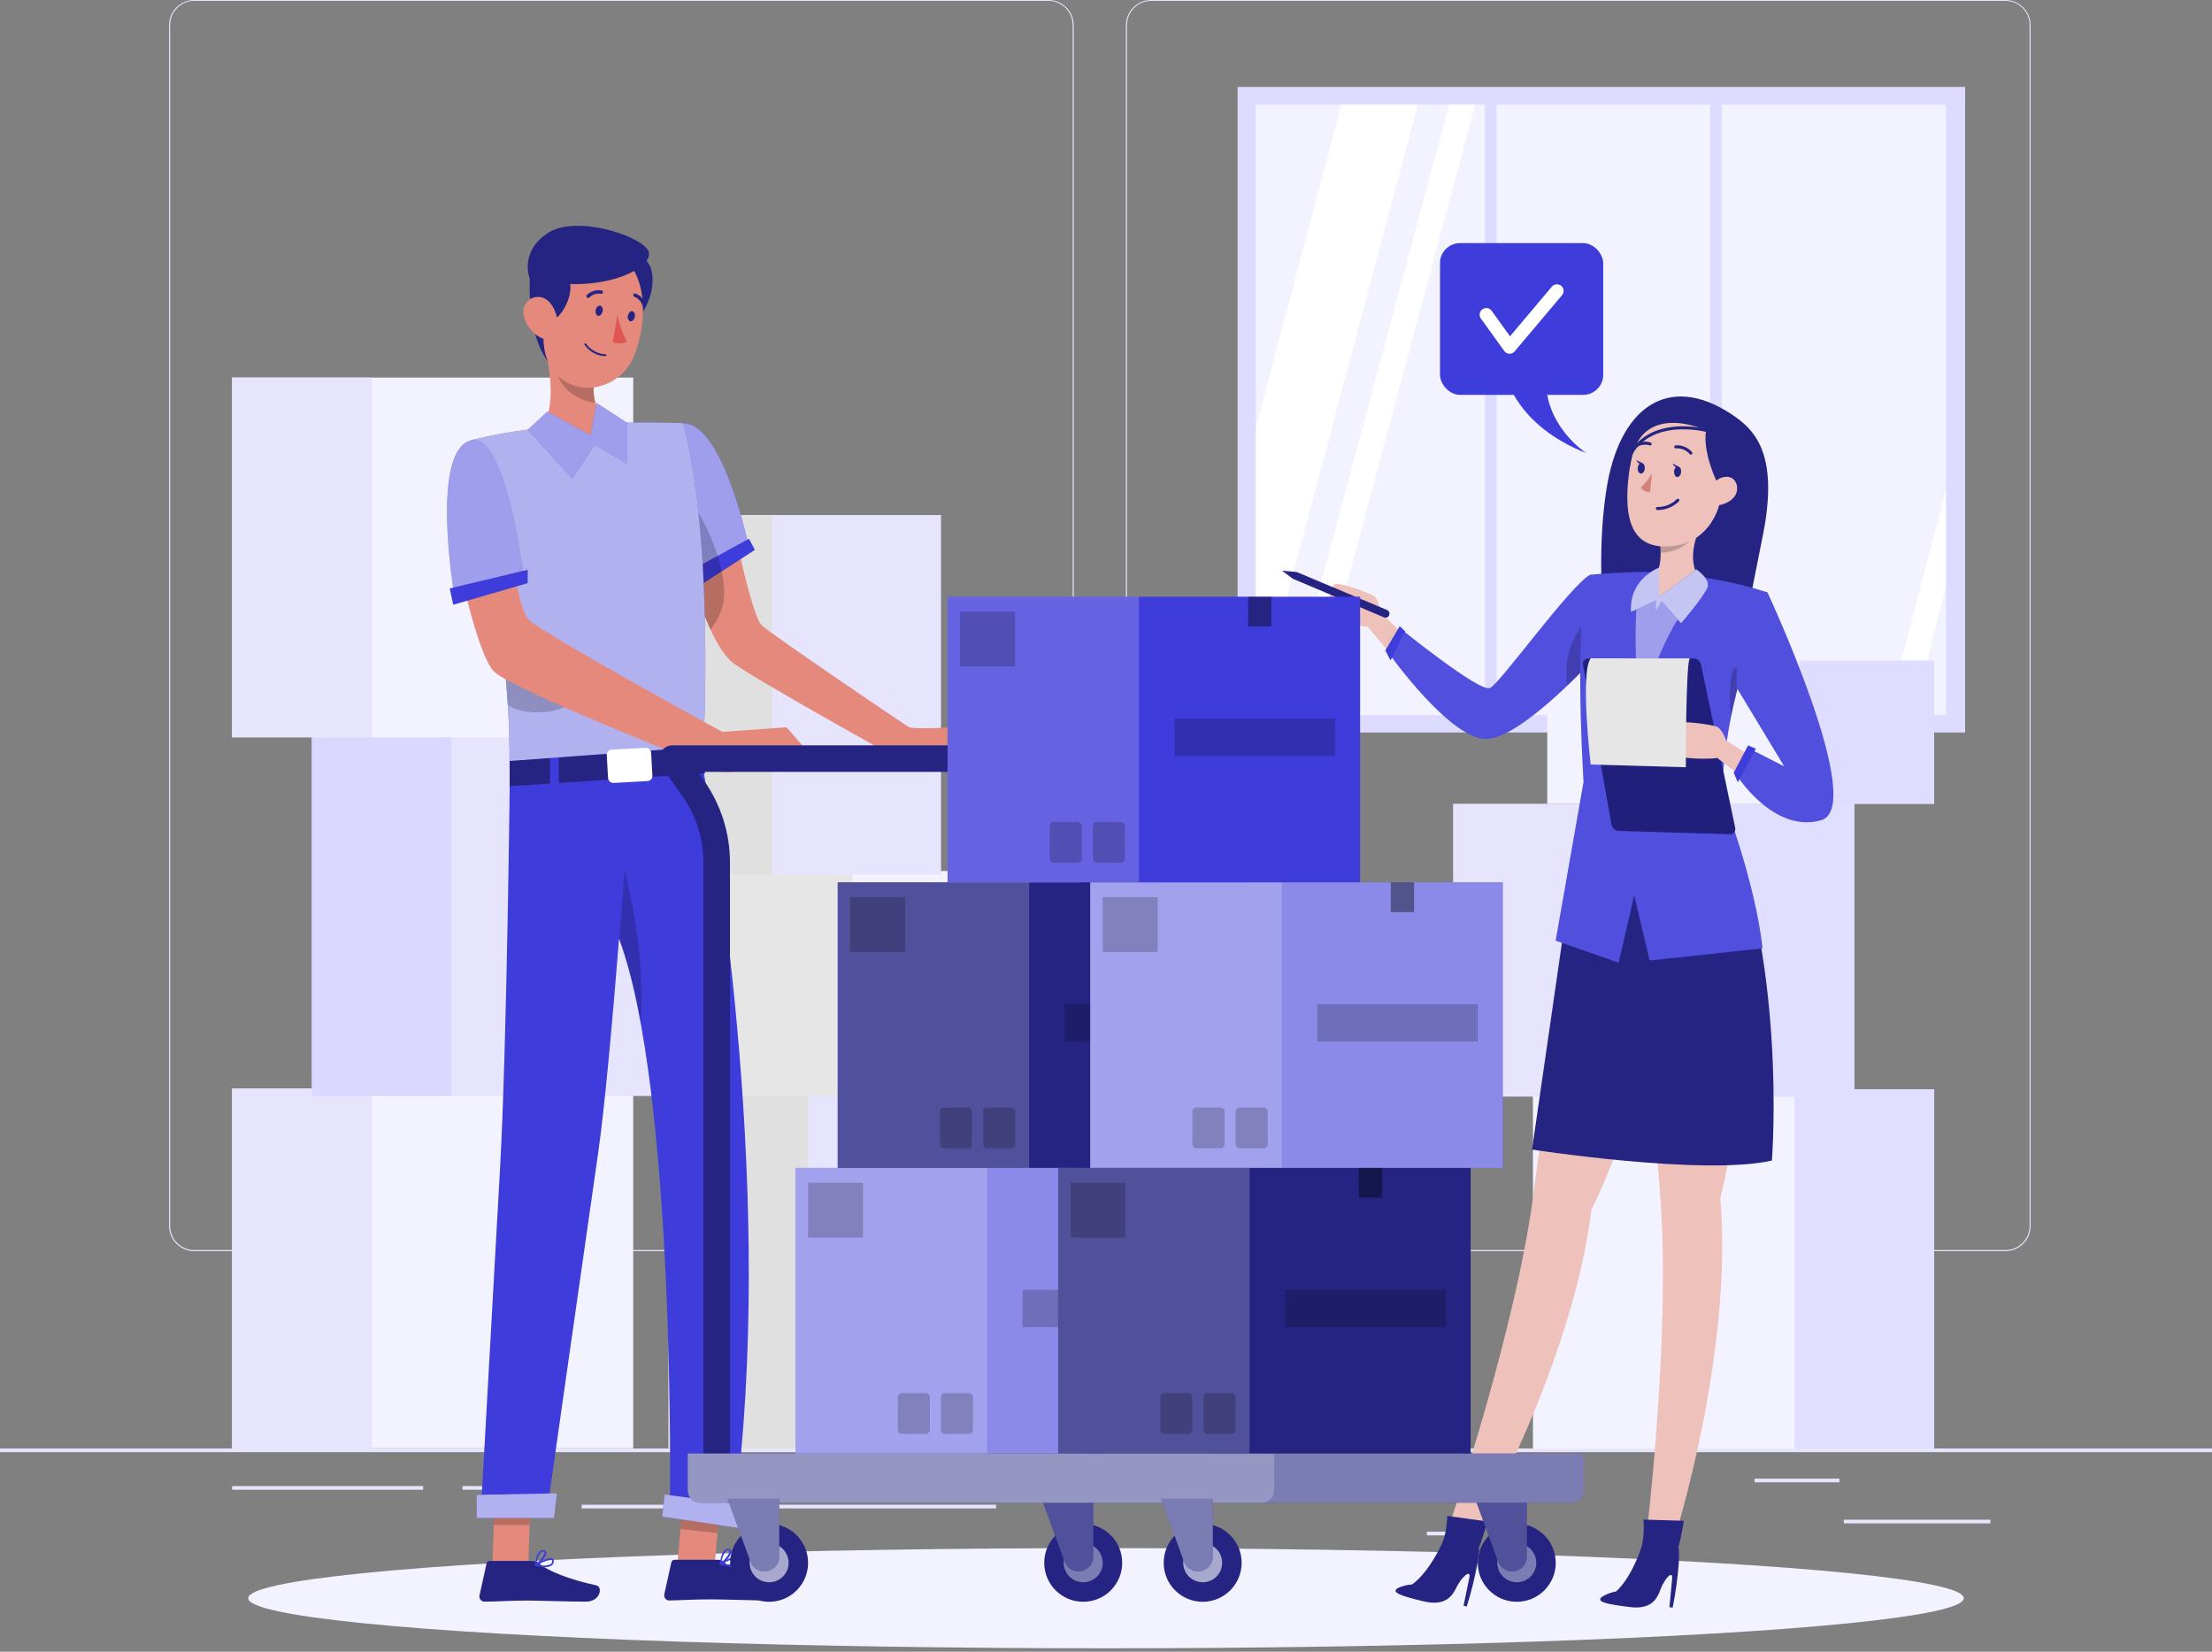 <?xml version="1.0" encoding="UTF-8"?>
<svg width="600px" height="448px" viewBox="0 0 600 448" version="1.1" xmlns="http://www.w3.org/2000/svg" xmlns:xlink="http://www.w3.org/1999/xlink">
    <rect x="0" y="0" width="600" height="448" fill="#808080" stroke="none"/>
    <!-- Generator: Sketch 63.1 (92452) - https://sketch.com -->
    <title>Checking boxes-rafiki</title>
    <desc>Created with Sketch.</desc>
    <g id="Page-1" stroke="none" stroke-width="1" fill="none" fill-rule="evenodd">
        <g id="Checking-boxes-rafiki">
            <g id="freepik--background-complete--inject-184" fill-rule="nonzero">
                <rect id="Rectangle" fill="#E7E5FE" x="0" y="392.88" width="600" height="1"></rect>
                <rect id="Rectangle" fill="#E7E5FE" x="500.136" y="412.188" width="39.744" height="1"></rect>
                <rect id="Rectangle" fill="#E7E5FE" x="387.036" y="415.452" width="10.428" height="1"></rect>
                <rect id="Rectangle" fill="#E7E5FE" x="475.908" y="401.052" width="23.028" height="1"></rect>
                <rect id="Rectangle" fill="#E7E5FE" x="62.952" y="403.068" width="51.828" height="1"></rect>
                <rect id="Rectangle" fill="#E7E5FE" x="125.472" y="403.068" width="7.596" height="1"></rect>
                <rect id="Rectangle" fill="#E7E5FE" x="157.764" y="408.132" width="112.416" height="1"></rect>
                <path d="M284.4,339.36 L52.692,339.36 C48.912,339.353 45.852,336.288 45.852,332.508 L45.852,6.792 C45.885,3.036 48.936,0.006 52.692,1.70530257e-14 L284.4,1.70530257e-14 C288.184,1.70530257e-14 291.252,3.068 291.252,6.852 L291.252,332.508 C291.252,336.292 288.184,339.36 284.4,339.36 Z M52.692,0.24 C49.078,0.247 46.152,3.178 46.152,6.792 L46.152,332.508 C46.152,336.122 49.078,339.053 52.692,339.06 L284.4,339.06 C288.016,339.053 290.945,336.124 290.952,332.508 L290.952,6.792 C290.945,3.176 288.016,0.247 284.4,0.24 L52.692,0.24 Z" id="Shape" fill="#E7E5FE"></path>
                <path d="M543.972,339.36 L312.252,339.36 C308.47,339.353 305.407,336.29 305.4,332.508 L305.4,6.792 C305.439,3.034 308.494,0.006 312.252,0 L543.972,0 C547.724,0.013 550.767,3.041 550.8,6.792 L550.8,332.508 C550.8,336.283 547.747,339.347 543.972,339.36 Z M312.252,0.24 C308.636,0.247 305.707,3.176 305.7,6.792 L305.7,332.508 C305.707,336.124 308.636,339.053 312.252,339.06 L543.972,339.06 C547.588,339.053 550.517,336.124 550.524,332.508 L550.524,6.792 C550.517,3.176 547.588,0.247 543.972,0.24 L312.252,0.24 Z" id="Shape" fill="#E7E5FE"></path>
                <rect id="Rectangle" fill="#DDDBFF" x="335.7" y="23.58" width="197.34" height="175.104"></rect>
                <rect id="Rectangle" fill="#F3F2FF" x="340.632" y="28.38" width="187.2" height="165.6"></rect>
                <polygon id="Path" fill="#FFFFFF" points="384.576 28.38 340.632 193.62 340.632 115.98 363.828 28.38"></polygon>
                <polygon id="Path" fill="#FFFFFF" points="400.128 28.38 355.812 193.98 348.744 193.98 393.06 28.38"></polygon>
                <polygon id="Path" fill="#FFFFFF" points="527.832 132.876 527.832 159.336 518.868 193.98 511.8 193.98"></polygon>
                <rect id="Rectangle" fill="#DDDBFF" x="402.78" y="25.404" width="3.156" height="172.272"></rect>
                <rect id="Rectangle" fill="#DDDBFF" x="463.884" y="25.404" width="3.156" height="172.272"></rect>
                <rect id="Rectangle" fill="#F3F2FF" x="62.952" y="295.26" width="108.804" height="97.572"></rect>
                <rect id="Rectangle" fill="#E7E5FE" x="62.952" y="295.26" width="37.872" height="97.572"></rect>
                <rect id="Rectangle" fill="#E7E5FE" x="84.6" y="199.692" width="108.804" height="97.572"></rect>
                <rect id="Rectangle" fill="#DBD8FF" x="84.6" y="199.692" width="37.872" height="97.572"></rect>
                <rect id="Rectangle" fill="#F3F2FF" x="62.952" y="102.408" width="108.804" height="97.572"></rect>
                <rect id="Rectangle" fill="#E7E5FE" x="62.952" y="102.408" width="37.872" height="97.572"></rect>
                <rect id="Rectangle" fill="#E7E5FE" x="181.356" y="295.344" width="108.804" height="97.572"></rect>
                <rect id="Rectangle" fill="#E0E0E0" x="181.356" y="295.344" width="37.872" height="97.572"></rect>
                <rect id="Rectangle" fill="#F3F2FF" x="193.404" y="236.244" width="108.804" height="61.116"></rect>
                <rect id="Rectangle" fill="#E6E6E6" x="193.404" y="236.244" width="37.872" height="61.116"></rect>
                <rect id="Rectangle" fill="#E7E5FE" x="184.956" y="139.692" width="70.296" height="97.572"></rect>
                <rect id="Rectangle" fill="#E0E0E0" x="184.956" y="139.692" width="24.468" height="97.572"></rect>
                <rect id="Rectangle" fill="#F3F2FF" transform="translate(470.214, 344.226) rotate(180) translate(-470.214, -344.226) " x="415.812" y="295.44" width="108.804" height="97.572"></rect>
                <rect id="Rectangle" fill="#E1DFFF" transform="translate(505.68, 344.226) rotate(180) translate(-505.68, -344.226) " x="486.744" y="295.44" width="37.872" height="97.572"></rect>
                <rect id="Rectangle" fill="#E7E5FE" transform="translate(448.554, 257.73) rotate(180) translate(-448.554, -257.73) " x="394.152" y="218.016" width="108.804" height="79.428"></rect>
                <rect id="Rectangle" fill="#E1DFFF" transform="translate(484.032, 257.73) rotate(180) translate(-484.032, -257.73) " x="465.096" y="218.016" width="37.872" height="79.428"></rect>
                <rect id="Rectangle" fill="#F3F2FF" transform="translate(472.152, 198.576) rotate(180) translate(-472.152, -198.576) " x="419.688" y="179.136" width="104.928" height="38.88"></rect>
                <rect id="Rectangle" fill="#DFDDFF" transform="translate(506.37, 198.576) rotate(180) translate(-506.37, -198.576) " x="488.112" y="179.136" width="36.516" height="38.88"></rect>
            </g>
            <g id="freepik--Shadow--inject-184" transform="translate(67.2, 419.8)" fill="#F3F2FF" fill-rule="nonzero">
                <ellipse id="freepik--path--inject-184" cx="232.8" cy="13.688" rx="232.668" ry="13.584"></ellipse>
            </g>
            <g id="freepik--bubble-speech--inject-184" transform="translate(390, 65.8)">
                <rect id="Rectangle" fill="#3E3CDA" fill-rule="nonzero" x="0.6" y="0.14" width="44.268" height="41.16" rx="5.436"></rect>
                <path d="M18.408,36.068 C18.408,36.068 21.204,49.592 40.26,57.092 C40.26,57.092 28.608,49.64 29.328,36.068 L18.408,36.068 Z" id="Path" fill="#3E3CDA" fill-rule="nonzero"></path>
                <polyline id="Path" stroke="#FFFFFF" stroke-width="3.6" stroke-linecap="round" stroke-linejoin="round" points="13.152 19.556 19.476 28.34 32.316 13.112"></polyline>
            </g>
            <g id="freepik--character-2--inject-184" transform="translate(346.8, 106.8)">
                <path d="M124.236,6.504 C130.104,10.716 135.408,17.916 131.436,38.076 C127.464,58.236 126.456,63.036 126.456,63.036 L88.056,58.716 C88.056,58.716 86.256,40.872 89.256,24.084 C93.312,2.4 107.052,-5.844 124.236,6.504 Z" id="Path" fill="#252482" fill-rule="nonzero"></path>
                <path d="M85.8,117.9 C85.8,117.9 72.792,187.2 69.324,215.676 C64.788,252.804 46.248,307.116 46.248,307.116 L53.664,309.036 C53.664,309.036 79.8,262.872 84.864,221.352 C105.624,178.908 107.304,126.636 107.304,126.636 L85.8,117.9 Z" id="Path" fill="#EEC1BB" fill-rule="nonzero"></path>
                <path d="M32.4,323.916 C33.598,323.365 34.888,323.039 36.204,322.956 L36.204,322.956 C36.204,322.956 40.764,320.268 45.276,309.852 L50.364,309.852 C52.121,309.876 53.677,310.992 54.264,312.648 C54.347,312.875 54.396,313.114 54.408,313.356 C54.351,314.563 54.219,315.765 54.012,316.956 C53.268,321.012 52.278,325.02 51.048,328.956 L50.184,328.728 L51.744,321.156 C52.272,318.576 49.56,321.06 48.312,323.664 C47.064,326.268 45.18,328.8 39.6,327.6 C33.024,326.04 30.396,325.092 32.4,323.916 Z" id="Path" fill="#252482" fill-rule="nonzero"></path>
                <path d="M54.456,312.744 C55.416,310.284 56.64,305.88 56.64,305.88 L45.756,304.368 C45.756,304.368 45.756,309.72 43.74,313.224 C49.428,313.2 54.456,312.744 54.456,312.744 Z" id="Path" fill="#252482" fill-rule="nonzero"></path>
                <path d="M99.3,116.796 C99.3,116.796 100.92,187.296 103.404,215.856 C106.656,253.128 99.744,310.104 99.744,310.104 L107.4,310.44 C107.4,310.44 123.42,259.872 119.82,218.184 C131.352,172.368 122.22,120.888 122.22,120.888 L99.3,116.796 Z" id="Path" fill="#EEC1BB" fill-rule="nonzero"></path>
                <path d="M87.84,326.244 C88.973,325.562 90.222,325.095 91.524,324.864 L91.524,324.864 C91.524,324.864 95.76,321.708 99.132,310.86 L104.172,310.284 C105.935,310.118 107.612,311.079 108.36,312.684 C108.468,312.899 108.541,313.13 108.576,313.368 C108.654,314.595 108.654,315.825 108.576,317.052 C108.267,321.146 107.71,325.217 106.908,329.244 L106.032,329.124 L106.764,321.42 C107.004,318.804 104.592,321.564 103.62,324.288 C102.648,327.012 101.016,329.808 95.304,329.088 C88.656,328.284 85.932,327.6 87.84,326.244 Z" id="Path" fill="#252482" fill-rule="nonzero"></path>
                <path d="M108.516,312.744 C109.2,310.2 109.944,305.688 109.944,305.688 L98.964,305.364 C98.964,305.364 99.54,310.68 97.92,314.388 C103.56,313.728 108.516,312.744 108.516,312.744 Z" id="Path" fill="#252482" fill-rule="nonzero"></path>
                <path d="M83.028,106.332 L68.76,204.996 C68.76,204.996 115.224,212.196 133.824,207.984 C133.824,207.984 138.396,151.02 118.98,109.584 L83.028,106.332 Z" id="Path" fill="#252482" fill-rule="nonzero"></path>
                <path d="M40.08,71.448 L27.66,59.184 C27.66,59.184 27.24,55.896 26.028,54.984 C24.816,54.072 16.32,50.976 15.228,51.66 C14.136,52.344 12.732,59.232 14.196,60.492 C15.66,61.752 23.4,63.36 24.192,63.228 L37.668,79.2 L40.08,71.448 Z" id="Path" fill="#EEC1BB" fill-rule="nonzero"></path>
                <path d="M84.528,49.092 C79.176,51.936 60.168,78.504 57.372,79.812 C54.576,81.12 33.18,63.78 33.18,63.78 L29.58,69.936 C29.58,69.936 47.124,94.8 57.048,93.6 C66.972,92.4 85.968,71.4 85.968,71.4 L84.528,49.092 Z" id="Path" fill="#3E3CDA" fill-rule="nonzero"></path>
                <path d="M84.528,49.092 C79.176,51.936 60.168,78.504 57.372,79.812 C54.576,81.12 33.18,63.78 33.18,63.78 L29.58,69.936 C29.58,69.936 47.124,94.8 57.048,93.6 C66.972,92.4 85.968,71.4 85.968,71.4 L84.528,49.092 Z" id="Path" fill="#FFFFFF" fill-rule="nonzero" opacity="0.1"></path>
                <polygon id="Path" fill="#3E3CDA" fill-rule="nonzero" points="34.356 64.44 32.868 63.036 28.968 69.636 30.372 72.336"></polygon>
                <path d="M78.336,79.092 C82.776,74.856 85.968,71.34 85.968,71.34 L85.632,66.06 L84,60.936 C79.331,65.742 77.228,72.484 78.336,79.092 L78.336,79.092 Z" id="Path" fill="#000000" fill-rule="nonzero" opacity="0.2"></path>
                <path d="M82.728,105.324 C81.228,78.924 81.9,64.38 82.584,57.12 C83.34,49.38 84.528,49.092 84.528,49.092 C84.528,49.092 92.928,48.276 100.212,48.336 C105.847,48.527 111.461,49.121 117.012,50.112 C122.295,50.989 127.509,52.244 132.612,53.868 C131.76,56.268 130.992,58.668 130.272,60.78 C129.324,63.648 128.472,66.3 127.692,68.784 C126.252,73.416 125.124,77.424 124.236,81.012 C121.942,90.047 120.603,99.298 120.24,108.612 C120.24,108.612 129.468,132.732 131.268,150.432 L100.668,153.732 L96.468,136.032 L92.268,154.332 L75.168,148.332 L82.728,105.324 Z" id="Path" fill="#3E3CDA" fill-rule="nonzero"></path>
                <path d="M82.728,105.324 C81.228,78.924 81.9,64.38 82.584,57.12 C83.34,49.38 84.528,49.092 84.528,49.092 C84.528,49.092 92.928,48.276 100.212,48.336 C105.847,48.527 111.461,49.121 117.012,50.112 C122.295,50.989 127.509,52.244 132.612,53.868 C131.76,56.268 130.992,58.668 130.272,60.78 C129.324,63.648 128.472,66.3 127.692,68.784 C126.252,73.416 125.124,77.424 124.236,81.012 C121.942,90.047 120.603,99.298 120.24,108.612 C120.24,108.612 129.468,132.732 131.268,150.432 L100.668,153.732 L96.468,136.032 L92.268,154.332 L75.168,148.332 L82.728,105.324 Z" id="Path" fill="#FFFFFF" fill-rule="nonzero" opacity="0.1"></path>
                <path d="M122.748,87.48 C123.156,85.464 123.636,83.316 124.224,81.012 C124.596,79.548 125.004,78.012 125.424,76.38 C124.224,72.288 123.024,75.492 123.024,75.492 C122.28,79.446 122.187,83.496 122.748,87.48 L122.748,87.48 Z" id="Path" fill="#000000" fill-rule="nonzero" opacity="0.2"></path>
                <path d="M100.632,49.944 C101.002,49.757 101.382,49.593 101.772,49.452 C102.636,48.768 103.692,47.124 103.644,43.128 C103.605,41.544 103.457,39.964 103.2,38.4 L114.324,36.324 C114.324,36.324 110.532,43.812 113.688,49.38 C114.78,49.86 115.428,50.58 115.308,51.456 C114.48,57.876 100.656,64.092 100.656,64.092 C100.656,64.092 93.924,53.628 100.632,49.944 Z" id="Path" fill="#EEC1BB" fill-rule="nonzero"></path>
                <path d="M103.2,38.4 C103.451,39.952 103.595,41.52 103.632,43.092 C111.144,43.092 114.324,36.324 114.324,36.324 L103.2,38.4 Z" id="Path" fill="#000000" fill-rule="nonzero" opacity="0.2"></path>
                <path d="M109.356,7.332 C99.684,6.804 96.288,11.808 95.04,21.732 C93.468,34.14 95.748,43.14 107.988,41.148 C124.608,38.4 125.424,8.208 109.356,7.332 Z" id="Path" fill="#EEC1BB" fill-rule="nonzero"></path>
                <path d="M101.316,21.6 C100.463,23.001 99.443,24.295 98.28,25.452 C98.82,26.289 99.785,26.753 100.776,26.652 L101.316,21.6 Z" id="Path" fill="#D4827D" fill-rule="nonzero"></path>
                <path d="M107.28,21.072 C107.28,21.864 107.592,22.548 108.12,22.584 C108.648,22.62 109.128,22.02 109.2,21.228 C109.272,20.436 108.876,19.752 108.348,19.716 C107.82,19.68 107.34,20.28 107.28,21.072 Z" id="Path" fill="#252482" fill-rule="nonzero"></path>
                <path d="M108.564,19.764 L106.896,18.96 C106.896,18.96 107.64,20.472 108.564,19.764 Z" id="Path" fill="#252482" fill-rule="nonzero"></path>
                <path d="M97.428,20.136 C97.368,20.928 97.74,21.6 98.268,21.648 C98.796,21.696 99.288,21.084 99.348,20.28 C99.408,19.476 99.024,18.816 98.496,18.768 C97.968,18.72 97.488,19.344 97.428,20.136 Z" id="Path" fill="#252482" fill-rule="nonzero"></path>
                <path d="M98.712,18.828 L97.044,18.012 C97.044,18.012 97.788,19.536 98.712,18.828 Z" id="Path" fill="#252482" fill-rule="nonzero"></path>
                <path d="M107.748,14.4 C109.305,14.295 110.822,14.92 111.852,16.092" id="Path" stroke="#252482" stroke-width="0.823" stroke-linecap="round" stroke-linejoin="round"></path>
                <path d="M100.8,13.608 C99.48,13.192 98.043,13.404 96.9,14.184" id="Path" stroke="#252482" stroke-width="0.823" stroke-linecap="round" stroke-linejoin="round"></path>
                <path d="M119.04,24.216 C119.04,24.216 114.948,16.02 115.968,9.924 C115.968,9.924 97.236,1.044 95.22,20.436 C95.22,20.436 94.296,3.06 110.94,3.636 C127.584,4.212 126.18,28.488 117.204,35.268 C117.204,35.22 121.56,29.34 119.04,24.216 Z" id="Path" fill="#252482" fill-rule="nonzero"></path>
                <path d="M117.348,26.172 C117.682,23.854 119.829,22.244 122.148,22.572 C125.124,23.064 126.216,29.304 118.68,30.372 C117.6,30.492 117.036,29.412 117.348,26.172 Z" id="Path" fill="#EEC1BB" fill-rule="nonzero"></path>
                <path d="M108.324,28.884 C106.845,30.343 104.845,31.151 102.768,31.128" id="Path" stroke="#252482" stroke-width="0.823" stroke-linecap="round" stroke-linejoin="round"></path>
                <path d="M115.968,9.924 C115.968,9.924 95.064,4.488 93.312,24.084" id="Path" stroke="#252482" stroke-width="0.823" stroke-linecap="round" stroke-linejoin="round"></path>
                <path d="M97.32,54.708 C97.32,54.708 95.724,70.596 98.34,85.056 C98.34,85.056 104.508,62.712 113.172,55.116 L103.212,56.544 L97.32,54.708 Z" id="Path" fill="#3E3CDA" fill-rule="nonzero"></path>
                <path d="M97.32,54.708 C97.32,54.708 95.724,70.596 98.34,85.056 C98.34,85.056 104.508,62.712 113.172,55.116 L103.212,56.544 L97.32,54.708 Z" id="Path" fill="#FFFFFF" fill-rule="nonzero" opacity="0.5"></path>
                <path d="M113.316,47.64 L103.2,55.116 L103.2,47.172 C103.2,47.172 95.028,50.136 95.604,59.172 L102.312,56.088 L102.312,59.172 L103.884,56.196 L109.188,62.256 C109.188,62.256 115.68,54.684 116.388,52.404 C117.096,50.124 113.316,47.64 113.316,47.64 Z" id="Path" fill="#3E3CDA" fill-rule="nonzero"></path>
                <path d="M113.316,47.64 L103.2,55.116 L103.2,47.172 C103.2,47.172 95.028,50.136 95.604,59.172 L102.312,56.088 L102.312,59.172 L103.884,56.196 L109.188,62.256 C109.188,62.256 115.68,54.684 116.388,52.404 C117.096,50.124 113.316,47.64 113.316,47.64 Z" id="Path" fill="#FFFFFF" fill-rule="nonzero" opacity="0.7"></path>
                <path d="M123.876,117.744 L114.588,73.428 C114.389,72.472 113.548,71.786 112.572,71.784 L84,71.784 C83.574,71.785 83.171,71.973 82.897,72.3 C82.624,72.626 82.51,73.057 82.584,73.476 L90.324,116.868 C90.49,117.833 91.314,118.546 92.292,118.572 L122.496,119.472 C122.923,119.463 123.324,119.265 123.59,118.931 C123.857,118.597 123.962,118.162 123.876,117.744 Z" id="Path" fill="#201F7B" fill-rule="nonzero"></path>
                <path d="M136.224,103.392 L121.452,94.08 C121.452,94.08 120.324,90.972 118.956,90.336 C117.588,89.7 108.612,88.512 107.736,89.412 C106.86,90.312 106.932,97.332 108.636,98.256 C110.34,99.18 118.236,99.072 118.98,98.772 L135.528,111.444 L136.224,103.392 Z" id="Path" fill="#EEC1BB" fill-rule="nonzero"></path>
                <path d="M132.612,53.868 C132.612,53.868 123.012,67.884 124.368,79.884 L137.172,101.076 L128.568,96.684 L124.668,104.028 C124.668,104.028 134.568,119.28 147.168,115.68 C159.768,112.08 132.612,53.868 132.612,53.868 Z" id="Path" fill="#3E3CDA" fill-rule="nonzero"></path>
                <path d="M132.612,53.868 C132.612,53.868 123.012,67.884 124.368,79.884 L137.172,101.076 L128.568,96.684 L124.668,104.028 C124.668,104.028 134.568,119.28 147.168,115.68 C159.768,112.08 132.612,53.868 132.612,53.868 Z" id="Path" fill="#FFFFFF" fill-rule="nonzero" opacity="0.1"></path>
                <polygon id="Path" fill="#3E3CDA" fill-rule="nonzero" points="129.468 96.276 124.572 105.384 123.468 102.78 127.368 95.376"></polygon>
                <path d="M111.6,71.784 C110.472,71.784 110.472,101.304 110.472,101.304 L84.672,100.56 C84.672,100.56 81.768,75.6 84.672,71.76 L111.6,71.784 Z" id="Path" fill="#FFFFFF" fill-rule="nonzero"></path>
                <path d="M111.6,71.784 C110.472,71.784 110.472,101.304 110.472,101.304 L84.672,100.56 C84.672,100.56 81.768,75.6 84.672,71.76 L111.6,71.784 Z" id="Path" fill="#000000" fill-rule="nonzero" opacity="0.1"></path>
                <path d="M5.04,48.396 L29.436,58.656 C29.702,58.772 29.911,58.989 30.017,59.259 C30.123,59.529 30.117,59.83 30,60.096 L30,60.096 C29.764,60.636 29.136,60.883 28.596,60.648 L4.044,50.244 L3.816,50.124 L0.96,48 L4.716,48.324 C4.827,48.331 4.936,48.355 5.04,48.396 L5.04,48.396 Z" id="Path" fill="#252482" fill-rule="nonzero"></path>
            </g>
            <g id="freepik--character-1--inject-184" transform="translate(121.2, 61.2)" fill-rule="nonzero">
                <g id="freepik--group--inject-184">
                    <path d="M149.7,144.564 L126,146.676 L116.496,141.312 C116.496,141.312 86.016,124.332 78.096,118.968 C75.696,117.324 73.452,113.748 71.52,109.548 C69.899,105.947 68.504,102.247 67.344,98.472 C66.804,96.78 66.324,95.16 65.916,93.672 C65.004,90.468 64.44,88.068 64.284,87.42 L64.284,87.42 C64.291,87.368 64.291,87.316 64.284,87.264 L64.284,87.264 L64.344,87.264 L71.856,84.864 L78.132,82.872 C78.132,82.872 78.42,84.36 78.912,86.628 L79.344,88.632 C79.476,89.208 79.608,89.832 79.752,90.456 C81.336,97.44 83.772,106.968 85.536,108.528 C88.38,111.036 124.14,135.408 125.412,136.044 C126.684,136.68 138.072,136.044 138.072,136.044 L149.7,144.564 Z" id="Path" fill="#E4897B"></path>
                    <path d="M64.092,53.616 C75.012,53.448 81.96,87.288 81.96,87.288 L67.56,94.488 C63.469,87.406 61.336,79.363 61.38,71.184 C61.716,58.2 64.092,53.616 64.092,53.616 Z" id="Path" fill="#3E3CDA"></path>
                    <path d="M64.092,53.616 C75.012,53.448 81.96,87.288 81.96,87.288 L67.56,94.488 C63.469,87.406 61.336,79.363 61.38,71.184 C61.716,58.2 64.092,53.616 64.092,53.616 Z" id="Path" fill="#FFFFFF" opacity="0.5"></path>
                    <polygon id="Path" fill="#3E3CDA" points="83.556 87.948 79.668 90.468 74.592 93.756 67.296 98.472 65.988 99.324 64.404 94.512 65.868 93.72 66.828 93.192 73.5 89.556 78.828 86.64 81.492 85.188 81.96 84.936"></polygon>
                    <path d="M75.24,99.324 C75.262,103.076 73.924,106.708 71.472,109.548 C69.851,105.947 68.456,102.247 67.296,98.472 L65.988,99.324 L64.404,94.524 L65.868,93.732 C64.956,90.528 64.392,88.128 64.236,87.48 L64.236,87.48 L64.236,87.288 L65.964,74.088 C68.231,77.496 70.168,81.112 71.748,84.888 C72.372,86.364 72.948,87.936 73.476,89.568 C73.66,90.128 73.828,90.704 73.98,91.296 C74.208,92.112 74.4,92.94 74.568,93.768 C74.958,95.596 75.183,97.456 75.24,99.324 L75.24,99.324 Z" id="Path" fill="#000000" opacity="0.2"></path>
                    <polygon id="Path" fill="#E4897B" points="62.46 364.032 72.504 365.1 74.388 343.44 64.344 342.372"></polygon>
                    <polygon id="Path" fill="#E4897B" points="12.36 363.3 22.08 363.3 22.884 340.764 13.152 340.764"></polygon>
                    <path d="M23.436,362.172 L11.616,362.172 C11.218,362.179 10.876,362.456 10.788,362.844 L8.868,371.508 C8.786,371.881 8.857,372.27 9.064,372.59 C9.272,372.91 9.599,373.134 9.972,373.212 C10.075,373.229 10.181,373.229 10.284,373.212 C14.112,373.212 16.896,372.924 21.696,372.924 C24.66,372.924 33.588,373.224 37.668,373.224 C41.748,373.224 42.288,369.192 40.608,368.82 C33.108,367.188 27.408,364.92 25.008,362.82 C24.581,362.419 24.022,362.189 23.436,362.172 Z" id="Path" fill="#252482"></path>
                    <path d="M24.108,363.528 C24.012,363.504 23.94,363.423 23.928,363.324 C23.917,363.237 23.959,363.151 24.036,363.108 C24.384,362.88 27.528,360.948 28.608,361.512 C28.859,361.621 29.017,361.874 29.004,362.148 C29.053,362.603 28.873,363.052 28.524,363.348 C27.977,363.726 27.315,363.904 26.652,363.852 C25.794,363.841 24.941,363.732 24.108,363.528 Z M24.768,363.204 C25.904,363.59 27.146,363.525 28.236,363.024 C28.467,362.814 28.583,362.506 28.548,362.196 C28.548,362.016 28.464,361.932 28.392,361.932 C28.305,361.882 28.204,361.861 28.104,361.872 C26.917,362.097 25.784,362.549 24.768,363.204 L24.768,363.204 Z" id="Shape" fill="#3E3CDA"></path>
                    <path d="M24,363.6 C23.93,363.551 23.889,363.47 23.892,363.384 C23.892,363.252 24.144,360.456 25.272,359.544 C25.535,359.305 25.892,359.195 26.244,359.244 C26.603,359.242 26.914,359.493 26.988,359.844 C27.18,360.876 25.236,363.012 24.24,363.564 L24.132,363.564 C24.092,363.589 24.047,363.601 24,363.6 Z M25.56,359.808 C24.862,360.68 24.444,361.742 24.36,362.856 C25.368,362.1 26.604,360.456 26.484,359.844 C26.484,359.784 26.484,359.616 26.148,359.616 L26.04,359.616 C25.879,359.628 25.725,359.686 25.596,359.784 L25.56,359.808 Z" id="Shape" fill="#3E3CDA"></path>
                    <path d="M73.56,361.872 L61.74,361.872 C61.344,361.873 61.001,362.146 60.912,362.532 L58.992,371.196 C58.829,371.971 59.322,372.732 60.096,372.9 L60.42,372.9 C64.236,372.828 67.02,372.6 71.832,372.6 C74.784,372.6 83.712,372.912 87.792,372.912 C91.872,372.912 92.412,368.868 90.744,368.496 C83.244,366.864 77.544,364.608 75.144,362.496 C74.71,362.101 74.147,361.879 73.56,361.872 Z" id="Path" fill="#252482"></path>
                    <path d="M74.232,363.216 C74.136,363.192 74.064,363.111 74.052,363.012 C74.039,362.921 74.088,362.833 74.172,362.796 C74.52,362.568 77.664,360.636 78.732,361.2 C78.979,361.314 79.134,361.564 79.128,361.836 C79.179,362.291 78.999,362.742 78.648,363.036 C78.112,363.425 77.462,363.624 76.8,363.6 C75.932,363.57 75.071,363.441 74.232,363.216 Z M74.892,362.892 C76.028,363.271 77.265,363.211 78.36,362.724 C78.593,362.515 78.709,362.206 78.672,361.896 C78.672,361.704 78.588,361.62 78.528,361.62 C78.436,361.57 78.332,361.549 78.228,361.56 C77.042,361.79 75.91,362.242 74.892,362.892 L74.892,362.892 Z" id="Shape" fill="#3E3CDA"></path>
                    <path d="M74.172,363.264 C74.101,363.22 74.056,363.144 74.052,363.06 C74.052,362.916 74.304,360.12 75.432,359.208 C75.695,358.969 76.052,358.859 76.404,358.908 C76.767,358.907 77.079,359.164 77.148,359.52 C77.352,360.54 75.408,362.688 74.4,363.228 L74.292,363.228 C74.256,363.251 74.215,363.263 74.172,363.264 L74.172,363.264 Z M75.732,359.472 C75.029,360.341 74.61,361.405 74.532,362.52 C75.528,361.764 76.764,360.12 76.644,359.52 C76.644,359.448 76.644,359.28 76.308,359.28 L76.2,359.28 C76.027,359.292 75.863,359.359 75.732,359.472 Z" id="Shape" fill="#3E3CDA"></path>
                    <polygon id="Path" fill="#000000" opacity="0.2" points="64.344 342.372 74.388 343.44 73.404 354.612 63.36 353.544"></polygon>
                    <polygon id="Path" fill="#000000" opacity="0.2" points="13.152 340.776 22.884 340.776 22.464 352.404 12.732 352.404"></polygon>
                    <path d="M17.16,143.064 L68.76,143.064 C73.668,169.884 89.04,264.768 78.012,349.308 L60.528,347.136 C60.528,347.136 62.148,234.9 46.716,193.416 C44.94,215.616 42.828,239.244 41.004,251.82 C36.552,282.756 26.94,350.4 26.94,350.4 L9.144,350.4 C9.144,350.4 12.744,285.672 14.46,255.252 C16.296,222.228 17.1,149.844 17.16,143.064 Z" id="Path" fill="#3E3CDA"></path>
                    <path d="M46.8,193.416 C49.344,200.69 51.275,208.164 52.572,215.76 C54.012,195.996 48.24,175.044 48.24,175.044 L46.8,193.416 Z" id="Path" fill="#000000" opacity="0.2"></path>
                    <polygon id="Path" fill="#3E3CDA" points="80.064 353.376 58.428 350.16 59.088 344.172 81.588 347.124"></polygon>
                    <polygon id="Path" fill="#FFFFFF" opacity="0.6" points="80.064 353.376 58.428 350.16 59.088 344.172 81.588 347.124"></polygon>
                    <polygon id="Path" fill="#3E3CDA" points="29.076 350.532 8.088 350.532 8.088 344.256 29.868 343.848"></polygon>
                    <polygon id="Path" fill="#FFFFFF" opacity="0.6" points="29.076 350.532 8.088 350.532 8.088 344.256 29.868 343.848"></polygon>
                    <polygon id="Path" fill="#252482" points="17.064 152.04 17.016 144.564 69.648 141.312 70.02 148.56"></polygon>
                    <rect id="Rectangle" fill="#3E3CDA" x="28.008" y="142.668" width="2.376" height="10.956"></rect>
                    <rect id="Rectangle" fill="#3E3CDA" transform="translate(65.97, 144.579) rotate(-4.17) translate(-65.97, -144.579) " x="64.782" y="139.101" width="2.376" height="10.956"></rect>
                    <path d="M69.6,141.312 L17.016,145.2 C17.016,140.592 16.896,135.456 16.548,130.032 C15.9,120.012 14.664,109.044 13.284,98.76 C10.356,76.908 6.768,58.152 6.768,58.152 C31.248,51.972 64.092,53.58 64.092,53.58 C72.624,85.548 69.6,141.312 69.6,141.312 Z" id="Path" fill="#3E3CDA"></path>
                    <path d="M69.6,141.312 L17.016,145.2 C17.016,140.592 16.896,135.456 16.548,130.032 C15.9,120.012 14.664,109.044 13.284,98.76 C10.356,76.908 6.768,58.152 6.768,58.152 C31.248,51.972 64.092,53.58 64.092,53.58 C72.624,85.548 69.6,141.312 69.6,141.312 Z" id="Path" fill="#FFFFFF" opacity="0.6"></path>
                    <path d="M25.452,54.876 C30.252,59.184 41.808,57.6 41.808,57.6 C41.808,57.6 49.008,55.608 47.532,53.34 C43.26,52.644 41.196,50.652 40.332,48.096 C39.858,46.518 39.711,44.86 39.9,43.224 C39.966,42.31 40.086,41.4 40.26,40.5 L25.86,29.868 C27.792,36.888 30.096,49.788 25.452,54.876 Z" id="Path" fill="#E4897B"></path>
                    <path d="M29.232,36.624 C29.796,45.24 36.876,47.616 40.344,48.096 C39.87,46.518 39.723,44.86 39.912,43.224 L29.232,36.624 Z" id="Path" fill="#000000" opacity="0.2"></path>
                    <path d="M54,9.396 C57.492,12.708 56.04,22.8 48.924,27.96 C41.808,33.12 41.808,8.16 41.808,8.16 C41.808,8.16 51.78,7.284 54,9.396 Z" id="Path" fill="#252482"></path>
                    <path d="M28.26,38.616 C31.327,43.156 37.05,45.087 42.24,43.332 C45.524,42.292 48.287,40.039 49.968,37.032 C50.205,36.615 50.422,36.187 50.616,35.748 C54.12,27.6 55.2,13.2 46.572,7.848 C40.404,3.982 32.27,5.84 28.392,12 C27.29,13.756 26.612,15.745 26.412,17.808 C25.356,27.36 24.276,32.952 28.26,38.616 Z" id="Path" fill="#E4897B"></path>
                    <path d="M40.38,22.908 C40.2,23.664 40.548,24.372 41.064,24.456 C41.58,24.54 42.084,23.976 42.264,23.256 C42.444,22.536 42.084,21.792 41.592,21.708 C41.1,21.624 40.524,22.128 40.38,22.908 Z" id="Path" fill="#252482"></path>
                    <path d="M49.128,24.396 C48.948,25.152 49.308,25.872 49.8,25.956 C50.292,26.04 50.832,25.476 51,24.756 C51.168,24.036 50.82,23.28 50.316,23.196 C49.812,23.112 49.26,23.664 49.128,24.396 Z" id="Path" fill="#252482"></path>
                    <path d="M46.284,24.3 C46.804,26.807 47.668,29.23 48.852,31.5 C47.644,32.089 46.237,32.111 45.012,31.56 L46.284,24.3 Z" id="Path" fill="#DE5753"></path>
                    <path d="M38.148,19.608 C38.314,19.657 38.493,19.621 38.628,19.512 C39.459,18.683 40.636,18.3 41.796,18.48 C41.914,18.509 42.038,18.49 42.142,18.427 C42.245,18.364 42.32,18.262 42.348,18.144 C42.401,17.9 42.253,17.657 42.012,17.592 L42.012,17.592 C40.557,17.323 39.062,17.77 37.992,18.792 C37.818,18.973 37.818,19.259 37.992,19.44 L37.992,19.44 C38.032,19.506 38.085,19.563 38.148,19.608 Z" id="Path" fill="#252482"></path>
                    <path d="M43.068,35.4 L43.068,35.4 C40.764,35.363 38.624,34.197 37.344,32.28 C37.309,32.225 37.299,32.158 37.314,32.094 C37.33,32.031 37.371,31.976 37.428,31.944 C37.538,31.877 37.681,31.909 37.752,32.016 L37.752,32.016 C38.977,33.758 40.951,34.821 43.08,34.884 C43.208,34.884 43.314,34.984 43.32,35.112 L43.32,35.112 C43.314,35.235 43.215,35.334 43.092,35.34 L43.068,35.4 Z" id="Path" fill="#252482"></path>
                    <path d="M53.4,22.02 C53.48,22.067 53.571,22.092 53.664,22.092 C53.902,22.017 54.043,21.772 53.988,21.528 L53.988,21.528 C53.61,20.091 52.552,18.929 51.156,18.42 C50.918,18.35 50.667,18.483 50.592,18.72 L50.592,18.72 C50.521,18.961 50.653,19.216 50.892,19.296 L50.892,19.296 C51.981,19.732 52.8,20.658 53.1,21.792 C53.162,21.908 53.272,21.991 53.4,22.02 L53.4,22.02 Z" id="Path" fill="#252482"></path>
                    <path d="M35.412,7.128 L35.412,11.4 C33.847,11.926 32.949,13.566 33.348,15.168 C34.272,18.888 31.596,24.144 28.608,25.968 C28.608,25.968 28.704,24.42 27.408,24.624 C26.112,24.828 25.452,32.88 27.516,36.996 C27.516,36.996 24.108,33.084 22.98,24.42 C21.924,16.404 22.476,9.9 24.432,7.092 L35.412,7.128 Z" id="Path" fill="#252482"></path>
                    <path d="M20.94,24.864 C21.626,27.193 23.205,29.155 25.332,30.324 C28.164,31.848 30.288,29.472 30.132,26.436 C29.94,23.724 28.26,19.596 25.116,19.356 C21.972,19.116 20.124,21.996 20.94,24.864 Z" id="Path" fill="#E4897B"></path>
                    <path d="M22.5,14.4 C22.5,14.4 19.536,7.284 27.3,2.064 C35.064,-3.156 53.484,2.928 54.78,7.164 C56.076,11.4 42.144,19.092 22.5,14.4 Z" id="Path" fill="#252482"></path>
                    <polygon id="Path" fill="#3E3CDA" points="27.264 50.448 39.012 56.88 40.62 48.096 48.852 53.448 48.852 64.668 40.14 59.472 34.02 68.64 21.936 55.368"></polygon>
                    <rect id="Rectangle" fill="#FFFFFF" transform="translate(49.572, 146.391) rotate(-3.17) translate(-49.572, -146.391) " x="43.548" y="141.867" width="12.048" height="9.048" rx="1.392"></rect>
                    <polygon id="Path" fill="#FFFFFF" opacity="0.5" points="27.264 50.448 39.012 56.88 40.62 48.096 48.852 53.448 48.852 64.668 40.14 59.472 34.02 68.64 21.936 55.368"></polygon>
                    <path d="M35.412,127.752 C31.92,133.008 20.748,132.972 16.548,130.068 C15.9,120.048 14.664,109.08 13.284,98.796 L35.412,127.752 Z" id="Path" fill="#000000" opacity="0.2"></path>
                    <path d="M17.016,87.288 C17.016,87.288 19.5,103.464 21.936,106.62 C24.372,109.776 74.736,137.316 74.736,137.316 L92.148,136.056 L100.152,145.236 C100.152,145.236 76.956,148.836 74.424,148.14 C72.879,147.712 71.38,147.134 69.948,146.412 C69.948,146.412 17.148,125.616 12.708,120.864 C8.268,116.112 3.216,91.716 3.216,91.716 L17.016,87.288 Z" id="Path" fill="#E4897B"></path>
                    <path d="M6.768,58.188 C15.984,56.268 20.748,94.512 20.748,94.512 L1.896,99.312 C1.896,99.312 -4.572,60.564 6.768,58.188 Z" id="Path" fill="#3E3CDA"></path>
                    <path d="M6.768,58.188 C15.984,56.268 20.748,94.512 20.748,94.512 L1.896,99.312 C1.896,99.312 -4.572,60.564 6.768,58.188 Z" id="Path" fill="#FFFFFF" opacity="0.5"></path>
                    <polygon id="Path" fill="#3E3CDA" points="0.792 98.4 21.936 93.336 21.936 96.972 1.74 102.828"></polygon>
                </g>
            </g>
            <g id="freepik--Boxes--inject-184" transform="translate(182.4, 161.8)">
                <path d="M12,236.6 L12,72.104 C12.001,64.985 9.819,58.036 5.748,52.196 L0,43.964 L102.12,43.964 L107.868,52.196 C111.939,58.036 114.121,64.985 114.12,72.104 L114.12,235.04" id="Path" stroke="#252482" stroke-width="7.2" stroke-linecap="round" stroke-linejoin="round"></path>
                <circle id="Oval" fill="#252482" fill-rule="nonzero" cx="229.02" cy="262.088" r="10.572"></circle>
                <path d="M234.312,262.088 C234.317,259.947 233.031,258.013 231.053,257.19 C229.076,256.367 226.798,256.817 225.282,258.33 C223.766,259.842 223.311,262.119 224.13,264.098 C224.948,266.077 226.878,267.368 229.02,267.368 C230.422,267.371 231.768,266.816 232.761,265.826 C233.754,264.835 234.312,263.49 234.312,262.088 L234.312,262.088 Z" id="Path" fill="#FFFFFF" fill-rule="nonzero" opacity="0.4"></path>
                <path d="M227.748,264.44 L227.748,264.44 C226.06,264.438 224.551,263.385 223.968,261.8 L217.74,244.736 L231.768,244.736 L231.768,260.42 C231.768,262.64 229.968,264.44 227.748,264.44 L227.748,264.44 Z" id="Path" fill="#252482" fill-rule="nonzero"></path>
                <path d="M227.748,264.44 L227.748,264.44 C226.06,264.438 224.551,263.385 223.968,261.8 L217.74,244.736 L231.768,244.736 L231.768,260.42 C231.768,262.64 229.968,264.44 227.748,264.44 L227.748,264.44 Z" id="Path" fill="#FFFFFF" fill-rule="nonzero" opacity="0.2"></path>
                <circle id="Oval" fill="#252482" fill-rule="nonzero" cx="111.42" cy="262.088" r="10.572"></circle>
                <path d="M116.712,262.088 C116.717,259.947 115.431,258.013 113.453,257.19 C111.476,256.367 109.198,256.817 107.682,258.33 C106.166,259.842 105.711,262.119 106.53,264.098 C107.348,266.077 109.278,267.368 111.42,267.368 C112.822,267.371 114.168,266.816 115.161,265.826 C116.154,264.835 116.712,263.49 116.712,262.088 L116.712,262.088 Z" id="Path" fill="#FFFFFF" fill-rule="nonzero" opacity="0.4"></path>
                <path d="M110.148,264.44 L110.148,264.44 C108.46,264.438 106.951,263.385 106.368,261.8 L100.14,244.736 L114.168,244.736 L114.168,260.42 C114.168,262.64 112.368,264.44 110.148,264.44 L110.148,264.44 Z" id="Path" fill="#252482" fill-rule="nonzero"></path>
                <path d="M110.148,264.44 L110.148,264.44 C108.46,264.438 106.951,263.385 106.368,261.8 L100.14,244.736 L114.168,244.736 L114.168,260.42 C114.168,262.64 112.368,264.44 110.148,264.44 L110.148,264.44 Z" id="Path" fill="#FFFFFF" fill-rule="nonzero" opacity="0.2"></path>
                <path d="M247.2,232.436 L247.2,242.42 C247.2,244.282 245.69,245.792 243.828,245.792 L7.512,245.792 C5.65,245.792 4.14,244.282 4.14,242.42 L4.14,232.436 L247.2,232.436 Z" id="Path" fill="#252482" fill-rule="nonzero"></path>
                <path d="M247.2,232.436 L247.2,242.42 C247.2,244.282 245.69,245.792 243.828,245.792 L7.512,245.792 C5.65,245.792 4.14,244.282 4.14,242.42 L4.14,232.436 L247.2,232.436 Z" id="Path" fill="#FFFFFF" fill-rule="nonzero" opacity="0.4"></path>
                <path d="M163.2,232.436 L163.2,242.42 C163.2,244.282 161.69,245.792 159.828,245.792 L7.512,245.792 C5.65,245.792 4.14,244.282 4.14,242.42 L4.14,232.436 L163.2,232.436 Z" id="Path" fill="#FFFFFF" fill-rule="nonzero" opacity="0.2"></path>
                <circle id="Oval" fill="#252482" fill-rule="nonzero" cx="143.82" cy="262.088" r="10.572"></circle>
                <path d="M149.112,262.088 C149.117,259.947 147.831,258.013 145.853,257.19 C143.876,256.367 141.598,256.817 140.082,258.33 C138.566,259.842 138.111,262.119 138.93,264.098 C139.748,266.077 141.678,267.368 143.82,267.368 C145.222,267.371 146.568,266.816 147.561,265.826 C148.554,264.835 149.112,263.49 149.112,262.088 L149.112,262.088 Z" id="Path" fill="#FFFFFF" fill-rule="nonzero" opacity="0.6"></path>
                <path d="M142.548,264.44 L142.548,264.44 C140.86,264.438 139.351,263.385 138.768,261.8 L132.54,244.736 L146.568,244.736 L146.568,260.42 C146.568,262.64 144.768,264.44 142.548,264.44 L142.548,264.44 Z" id="Path" fill="#252482" fill-rule="nonzero"></path>
                <path d="M142.548,264.44 L142.548,264.44 C140.86,264.438 139.351,263.385 138.768,261.8 L132.54,244.736 L146.568,244.736 L146.568,260.42 C146.568,262.64 144.768,264.44 142.548,264.44 L142.548,264.44 Z" id="Path" fill="#FFFFFF" fill-rule="nonzero" opacity="0.4"></path>
                <circle id="Oval" fill="#252482" fill-rule="nonzero" cx="26.22" cy="262.088" r="10.572"></circle>
                <path d="M31.512,262.088 C31.517,259.947 30.231,258.013 28.253,257.19 C26.276,256.367 23.998,256.817 22.482,258.33 C20.966,259.842 20.511,262.119 21.33,264.098 C22.148,266.077 24.078,267.368 26.22,267.368 C27.622,267.371 28.968,266.816 29.961,265.826 C30.954,264.835 31.512,263.49 31.512,262.088 Z" id="Path" fill="#FFFFFF" fill-rule="nonzero" opacity="0.6"></path>
                <path d="M24.948,264.44 L24.948,264.44 C23.26,264.438 21.751,263.385 21.168,261.8 L14.94,244.736 L28.968,244.736 L28.968,260.42 C28.968,262.64 27.168,264.44 24.948,264.44 L24.948,264.44 Z" id="Path" fill="#252482" fill-rule="nonzero"></path>
                <path d="M24.948,264.44 L24.948,264.44 C23.26,264.438 21.751,263.385 21.168,261.8 L14.94,244.736 L28.968,244.736 L28.968,260.42 C28.968,262.64 27.168,264.44 24.948,264.44 L24.948,264.44 Z" id="Path" fill="#FFFFFF" fill-rule="nonzero" opacity="0.4"></path>
                <rect id="Rectangle" fill="#3E3CDA" fill-rule="nonzero" x="33.408" y="154.976" width="111.9" height="77.46"></rect>
                <rect id="Rectangle" fill="#FFFFFF" fill-rule="nonzero" opacity="0.4" x="33.408" y="154.976" width="111.9" height="77.46"></rect>
                <rect id="Rectangle" fill="#FFFFFF" fill-rule="nonzero" opacity="0.2" x="33.408" y="154.976" width="51.924" height="77.46"></rect>
                <rect id="Rectangle" fill="#000000" fill-rule="nonzero" opacity="0.2" x="72.828" y="216.056" width="8.7" height="11.076" rx="1.104"></rect>
                <rect id="Rectangle" fill="#000000" fill-rule="nonzero" opacity="0.2" x="61.116" y="216.056" width="8.7" height="11.076" rx="1.104"></rect>
                <rect id="Rectangle" fill="#000000" fill-rule="nonzero" opacity="0.4" x="114.924" y="154.976" width="6.324" height="8.076"></rect>
                <rect id="Rectangle" fill="#000000" fill-rule="nonzero" opacity="0.2" x="94.98" y="188.048" width="43.56" height="10.128"></rect>
                <rect id="Rectangle" fill="#000000" fill-rule="nonzero" opacity="0.2" x="36.792" y="159.008" width="14.892" height="14.892"></rect>
                <rect id="Rectangle" fill="#3E3CDA" fill-rule="nonzero" x="44.832" y="77.516" width="111.9" height="77.46"></rect>
                <rect id="Rectangle" fill="#000000" fill-rule="nonzero" opacity="0.4" x="44.832" y="77.516" width="111.9" height="77.46"></rect>
                <rect id="Rectangle" fill="#FFFFFF" fill-rule="nonzero" opacity="0.2" x="44.832" y="77.516" width="51.924" height="77.46"></rect>
                <rect id="Rectangle" fill="#000000" fill-rule="nonzero" opacity="0.2" x="84.264" y="138.596" width="8.7" height="11.076" rx="1.104"></rect>
                <rect id="Rectangle" fill="#000000" fill-rule="nonzero" opacity="0.2" x="72.552" y="138.596" width="8.7" height="11.076" rx="1.104"></rect>
                <rect id="Rectangle" fill="#000000" fill-rule="nonzero" opacity="0.4" x="126.348" y="77.516" width="6.324" height="8.076"></rect>
                <rect id="Rectangle" fill="#000000" fill-rule="nonzero" opacity="0.2" x="106.404" y="110.588" width="43.56" height="10.128"></rect>
                <rect id="Rectangle" fill="#000000" fill-rule="nonzero" opacity="0.2" x="48.228" y="81.548" width="14.892" height="14.892"></rect>
                <rect id="Rectangle" fill="#3E3CDA" fill-rule="nonzero" x="113.328" y="77.516" width="111.9" height="77.46"></rect>
                <rect id="Rectangle" fill="#FFFFFF" fill-rule="nonzero" opacity="0.4" x="113.328" y="77.516" width="111.9" height="77.46"></rect>
                <rect id="Rectangle" fill="#FFFFFF" fill-rule="nonzero" opacity="0.2" x="113.328" y="77.516" width="51.924" height="77.46"></rect>
                <rect id="Rectangle" fill="#000000" fill-rule="nonzero" opacity="0.2" x="152.76" y="138.596" width="8.7" height="11.076" rx="1.104"></rect>
                <rect id="Rectangle" fill="#000000" fill-rule="nonzero" opacity="0.2" x="141.048" y="138.596" width="8.7" height="11.076" rx="1.104"></rect>
                <rect id="Rectangle" fill="#000000" fill-rule="nonzero" opacity="0.4" x="194.844" y="77.516" width="6.324" height="8.076"></rect>
                <rect id="Rectangle" fill="#000000" fill-rule="nonzero" opacity="0.2" x="174.9" y="110.588" width="43.56" height="10.128"></rect>
                <rect id="Rectangle" fill="#000000" fill-rule="nonzero" opacity="0.2" x="116.724" y="81.548" width="14.892" height="14.892"></rect>
                <rect id="Rectangle" fill="#3E3CDA" fill-rule="nonzero" x="74.628" y="0.056" width="111.9" height="77.46"></rect>
                <rect id="Rectangle" fill="#FFFFFF" fill-rule="nonzero" opacity="0.2" x="74.628" y="0.056" width="51.924" height="77.46"></rect>
                <rect id="Rectangle" fill="#000000" fill-rule="nonzero" opacity="0.2" x="114.048" y="61.136" width="8.7" height="11.076" rx="1.104"></rect>
                <rect id="Rectangle" fill="#000000" fill-rule="nonzero" opacity="0.2" x="102.348" y="61.136" width="8.7" height="11.076" rx="1.104"></rect>
                <rect id="Rectangle" fill="#000000" fill-rule="nonzero" opacity="0.4" x="156.144" y="0.056" width="6.324" height="8.076"></rect>
                <rect id="Rectangle" fill="#000000" fill-rule="nonzero" opacity="0.2" x="136.2" y="33.128" width="43.56" height="10.128"></rect>
                <rect id="Rectangle" fill="#000000" fill-rule="nonzero" opacity="0.2" x="78.012" y="4.088" width="14.892" height="14.892"></rect>
                <rect id="Rectangle" fill="#252482" fill-rule="nonzero" x="104.616" y="154.976" width="111.9" height="77.46"></rect>
                <rect id="Rectangle" fill="#FFFFFF" fill-rule="nonzero" opacity="0.2" x="104.616" y="154.976" width="51.924" height="77.46"></rect>
                <rect id="Rectangle" fill="#000000" fill-rule="nonzero" opacity="0.2" x="144.036" y="216.056" width="8.7" height="11.076" rx="1.104"></rect>
                <rect id="Rectangle" fill="#000000" fill-rule="nonzero" opacity="0.2" x="132.324" y="216.056" width="8.7" height="11.076" rx="1.104"></rect>
                <rect id="Rectangle" fill="#000000" fill-rule="nonzero" opacity="0.4" x="186.132" y="154.976" width="6.324" height="8.076"></rect>
                <rect id="Rectangle" fill="#000000" fill-rule="nonzero" opacity="0.2" x="166.188" y="188.048" width="43.56" height="10.128"></rect>
                <rect id="Rectangle" fill="#000000" fill-rule="nonzero" opacity="0.2" x="108" y="159.008" width="14.892" height="14.892"></rect>
            </g>
        </g>
    </g>
</svg>